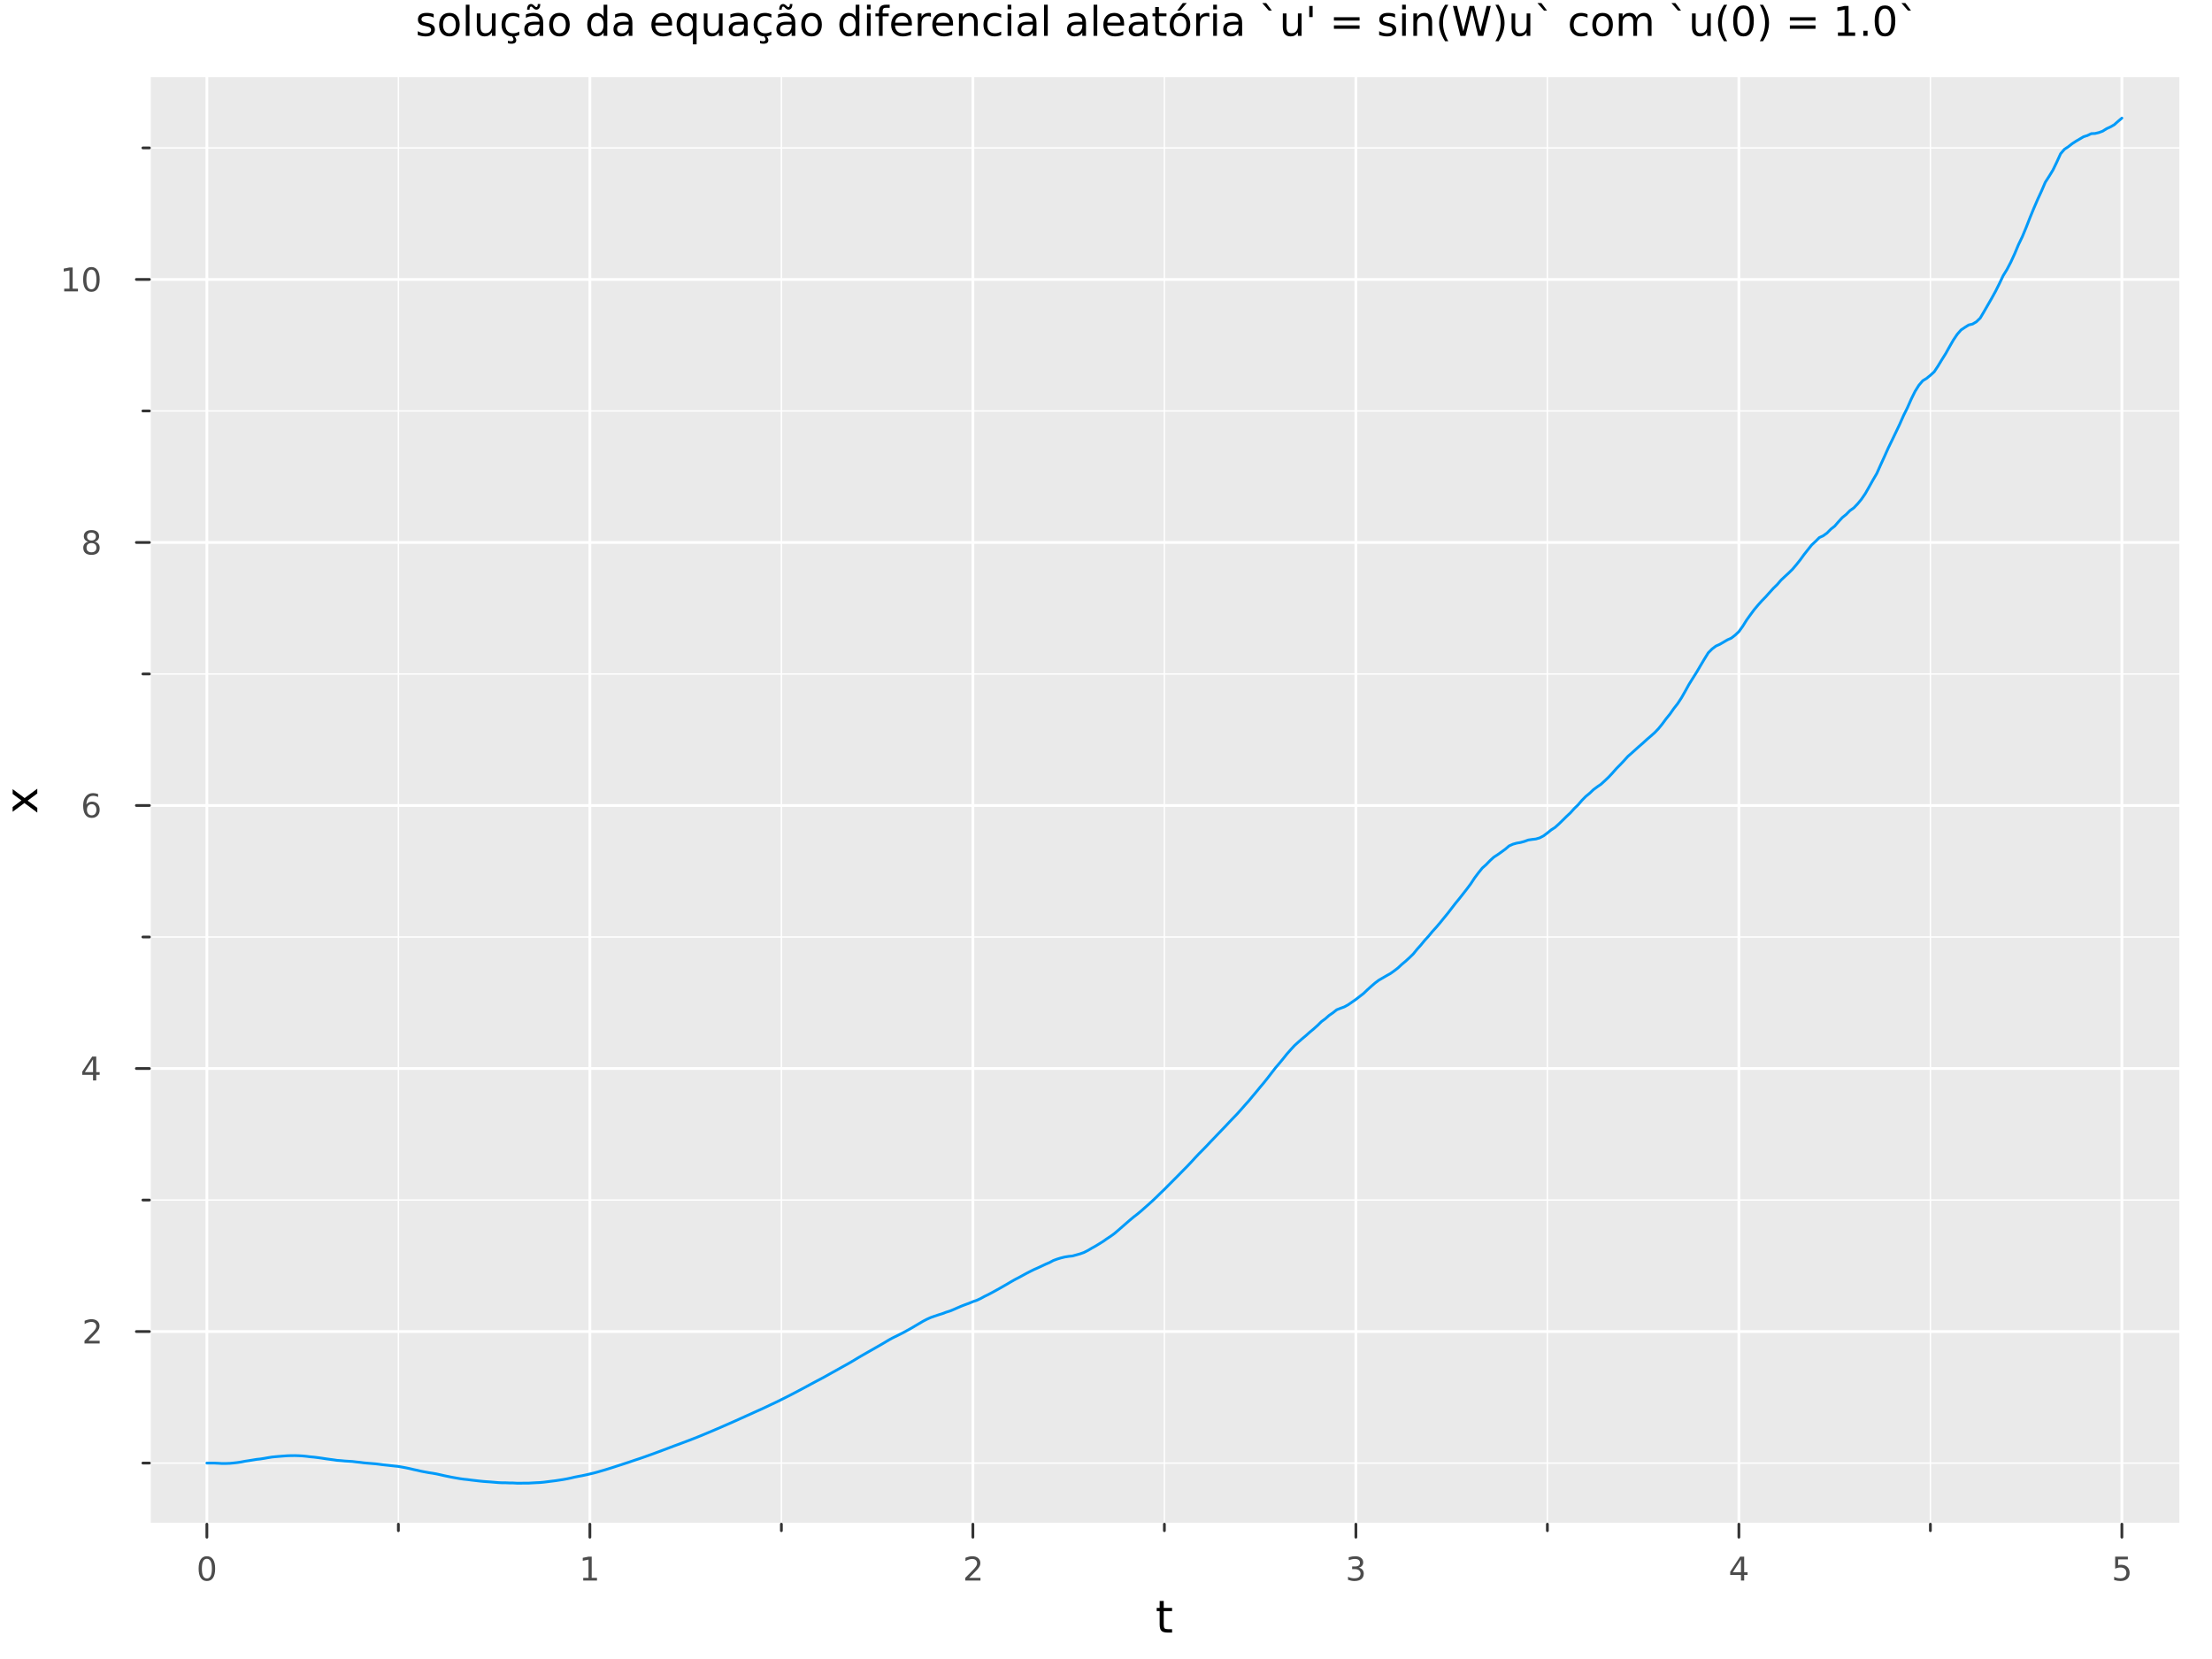 <?xml version="1.0" encoding="utf-8"?>
<svg xmlns="http://www.w3.org/2000/svg" xmlns:xlink="http://www.w3.org/1999/xlink" width="800" height="600" viewBox="0 0 3200 2400">
<rect x="0" y="0" width="3200" height="2400" fill="#808080" stroke="none"/>
<defs>
  <clipPath id="clip340">
    <rect x="0" y="0" width="3200" height="2400"/>
  </clipPath>
</defs>
<path clip-path="url(#clip340)" d="M0 2400 L3200 2400 L3200 0 L0 0  Z" fill="#ffffff" fill-rule="evenodd" fill-opacity="1"/>
<defs>
  <clipPath id="clip341">
    <rect x="640" y="0" width="2241" height="2241"/>
  </clipPath>
</defs>
<path clip-path="url(#clip340)" d="M216.167 2204.92 L3152.76 2204.92 L3152.76 111.592 L216.167 111.592  Z" fill="#eaeaea" fill-rule="evenodd" fill-opacity="1"/>
<defs>
  <clipPath id="clip342">
    <rect x="216" y="111" width="2938" height="2094"/>
  </clipPath>
</defs>
<polyline clip-path="url(#clip342)" style="stroke:#ffffff; stroke-linecap:round; stroke-linejoin:round; stroke-width:2; stroke-opacity:1; fill:none" points="576.315,2204.92 576.315,111.592 "/>
<polyline clip-path="url(#clip342)" style="stroke:#ffffff; stroke-linecap:round; stroke-linejoin:round; stroke-width:2; stroke-opacity:1; fill:none" points="1130.39,2204.92 1130.39,111.592 "/>
<polyline clip-path="url(#clip342)" style="stroke:#ffffff; stroke-linecap:round; stroke-linejoin:round; stroke-width:2; stroke-opacity:1; fill:none" points="1684.46,2204.92 1684.46,111.592 "/>
<polyline clip-path="url(#clip342)" style="stroke:#ffffff; stroke-linecap:round; stroke-linejoin:round; stroke-width:2; stroke-opacity:1; fill:none" points="2238.53,2204.92 2238.53,111.592 "/>
<polyline clip-path="url(#clip342)" style="stroke:#ffffff; stroke-linecap:round; stroke-linejoin:round; stroke-width:2; stroke-opacity:1; fill:none" points="2792.61,2204.92 2792.61,111.592 "/>
<polyline clip-path="url(#clip342)" style="stroke:#ffffff; stroke-linecap:round; stroke-linejoin:round; stroke-width:2; stroke-opacity:1; fill:none" points="216.167,2116.55 3152.76,2116.55 "/>
<polyline clip-path="url(#clip342)" style="stroke:#ffffff; stroke-linecap:round; stroke-linejoin:round; stroke-width:2; stroke-opacity:1; fill:none" points="216.167,1736.03 3152.76,1736.03 "/>
<polyline clip-path="url(#clip342)" style="stroke:#ffffff; stroke-linecap:round; stroke-linejoin:round; stroke-width:2; stroke-opacity:1; fill:none" points="216.167,1355.52 3152.76,1355.52 "/>
<polyline clip-path="url(#clip342)" style="stroke:#ffffff; stroke-linecap:round; stroke-linejoin:round; stroke-width:2; stroke-opacity:1; fill:none" points="216.167,975.005 3152.76,975.005 "/>
<polyline clip-path="url(#clip342)" style="stroke:#ffffff; stroke-linecap:round; stroke-linejoin:round; stroke-width:2; stroke-opacity:1; fill:none" points="216.167,594.49 3152.76,594.49 "/>
<polyline clip-path="url(#clip342)" style="stroke:#ffffff; stroke-linecap:round; stroke-linejoin:round; stroke-width:2; stroke-opacity:1; fill:none" points="216.167,213.976 3152.76,213.976 "/>
<polyline clip-path="url(#clip342)" style="stroke:#ffffff; stroke-linecap:round; stroke-linejoin:round; stroke-width:4; stroke-opacity:1; fill:none" points="299.278,2204.92 299.278,111.592 "/>
<polyline clip-path="url(#clip342)" style="stroke:#ffffff; stroke-linecap:round; stroke-linejoin:round; stroke-width:4; stroke-opacity:1; fill:none" points="853.352,2204.92 853.352,111.592 "/>
<polyline clip-path="url(#clip342)" style="stroke:#ffffff; stroke-linecap:round; stroke-linejoin:round; stroke-width:4; stroke-opacity:1; fill:none" points="1407.43,2204.92 1407.43,111.592 "/>
<polyline clip-path="url(#clip342)" style="stroke:#ffffff; stroke-linecap:round; stroke-linejoin:round; stroke-width:4; stroke-opacity:1; fill:none" points="1961.5,2204.92 1961.5,111.592 "/>
<polyline clip-path="url(#clip342)" style="stroke:#ffffff; stroke-linecap:round; stroke-linejoin:round; stroke-width:4; stroke-opacity:1; fill:none" points="2515.57,2204.92 2515.57,111.592 "/>
<polyline clip-path="url(#clip342)" style="stroke:#ffffff; stroke-linecap:round; stroke-linejoin:round; stroke-width:4; stroke-opacity:1; fill:none" points="3069.64,2204.92 3069.64,111.592 "/>
<polyline clip-path="url(#clip342)" style="stroke:#ffffff; stroke-linecap:round; stroke-linejoin:round; stroke-width:4; stroke-opacity:1; fill:none" points="216.167,1926.29 3152.76,1926.29 "/>
<polyline clip-path="url(#clip342)" style="stroke:#ffffff; stroke-linecap:round; stroke-linejoin:round; stroke-width:4; stroke-opacity:1; fill:none" points="216.167,1545.78 3152.76,1545.78 "/>
<polyline clip-path="url(#clip342)" style="stroke:#ffffff; stroke-linecap:round; stroke-linejoin:round; stroke-width:4; stroke-opacity:1; fill:none" points="216.167,1165.26 3152.76,1165.26 "/>
<polyline clip-path="url(#clip342)" style="stroke:#ffffff; stroke-linecap:round; stroke-linejoin:round; stroke-width:4; stroke-opacity:1; fill:none" points="216.167,784.748 3152.76,784.748 "/>
<polyline clip-path="url(#clip342)" style="stroke:#ffffff; stroke-linecap:round; stroke-linejoin:round; stroke-width:4; stroke-opacity:1; fill:none" points="216.167,404.233 3152.76,404.233 "/>
<polyline clip-path="url(#clip340)" style="stroke:#ffffff; stroke-linecap:round; stroke-linejoin:round; stroke-width:4; stroke-opacity:1; fill:none" points="216.167,2204.92 3152.76,2204.92 "/>
<polyline clip-path="url(#clip340)" style="stroke:#333333; stroke-linecap:round; stroke-linejoin:round; stroke-width:4; stroke-opacity:1; fill:none" points="299.278,2204.92 299.278,2223.82 "/>
<polyline clip-path="url(#clip340)" style="stroke:#333333; stroke-linecap:round; stroke-linejoin:round; stroke-width:4; stroke-opacity:1; fill:none" points="853.352,2204.92 853.352,2223.82 "/>
<polyline clip-path="url(#clip340)" style="stroke:#333333; stroke-linecap:round; stroke-linejoin:round; stroke-width:4; stroke-opacity:1; fill:none" points="1407.43,2204.92 1407.43,2223.82 "/>
<polyline clip-path="url(#clip340)" style="stroke:#333333; stroke-linecap:round; stroke-linejoin:round; stroke-width:4; stroke-opacity:1; fill:none" points="1961.5,2204.92 1961.5,2223.82 "/>
<polyline clip-path="url(#clip340)" style="stroke:#333333; stroke-linecap:round; stroke-linejoin:round; stroke-width:4; stroke-opacity:1; fill:none" points="2515.57,2204.92 2515.57,2223.82 "/>
<polyline clip-path="url(#clip340)" style="stroke:#333333; stroke-linecap:round; stroke-linejoin:round; stroke-width:4; stroke-opacity:1; fill:none" points="3069.64,2204.92 3069.64,2223.82 "/>
<polyline clip-path="url(#clip340)" style="stroke:#333333; stroke-linecap:round; stroke-linejoin:round; stroke-width:4; stroke-opacity:1; fill:none" points="576.315,2204.92 576.315,2214.37 "/>
<polyline clip-path="url(#clip340)" style="stroke:#333333; stroke-linecap:round; stroke-linejoin:round; stroke-width:4; stroke-opacity:1; fill:none" points="1130.39,2204.92 1130.39,2214.37 "/>
<polyline clip-path="url(#clip340)" style="stroke:#333333; stroke-linecap:round; stroke-linejoin:round; stroke-width:4; stroke-opacity:1; fill:none" points="1684.46,2204.92 1684.46,2214.37 "/>
<polyline clip-path="url(#clip340)" style="stroke:#333333; stroke-linecap:round; stroke-linejoin:round; stroke-width:4; stroke-opacity:1; fill:none" points="2238.53,2204.92 2238.53,2214.37 "/>
<polyline clip-path="url(#clip340)" style="stroke:#333333; stroke-linecap:round; stroke-linejoin:round; stroke-width:4; stroke-opacity:1; fill:none" points="2792.61,2204.92 2792.61,2214.37 "/>
<path clip-path="url(#clip340)" d="M299.278 2255.04 Q295.667 2255.04 293.839 2258.6 Q292.033 2262.14 292.033 2269.27 Q292.033 2276.38 293.839 2279.95 Q295.667 2283.49 299.278 2283.49 Q302.913 2283.49 304.718 2279.95 Q306.547 2276.38 306.547 2269.27 Q306.547 2262.14 304.718 2258.6 Q302.913 2255.04 299.278 2255.04 M299.278 2251.33 Q305.089 2251.33 308.144 2255.94 Q311.223 2260.52 311.223 2269.27 Q311.223 2278 308.144 2282.61 Q305.089 2287.19 299.278 2287.19 Q293.468 2287.19 290.39 2282.61 Q287.334 2278 287.334 2269.27 Q287.334 2260.52 290.39 2255.94 Q293.468 2251.33 299.278 2251.33 Z" fill="#4c4c4c" fill-rule="nonzero" fill-opacity="1" /><path clip-path="url(#clip340)" d="M843.734 2282.58 L851.373 2282.58 L851.373 2256.22 L843.062 2257.89 L843.062 2253.63 L851.326 2251.96 L856.002 2251.96 L856.002 2282.58 L863.641 2282.58 L863.641 2286.52 L843.734 2286.52 L843.734 2282.58 Z" fill="#4c4c4c" fill-rule="nonzero" fill-opacity="1" /><path clip-path="url(#clip340)" d="M1402.08 2282.58 L1418.4 2282.58 L1418.4 2286.52 L1396.45 2286.52 L1396.45 2282.58 Q1399.11 2279.83 1403.7 2275.2 Q1408.3 2270.55 1409.49 2269.21 Q1411.73 2266.68 1412.61 2264.95 Q1413.51 2263.19 1413.51 2261.5 Q1413.51 2258.74 1411.57 2257.01 Q1409.65 2255.27 1406.55 2255.27 Q1404.35 2255.27 1401.89 2256.03 Q1399.46 2256.8 1396.68 2258.35 L1396.68 2253.63 Q1399.51 2252.49 1401.96 2251.91 Q1404.42 2251.33 1406.45 2251.33 Q1411.82 2251.33 1415.02 2254.02 Q1418.21 2256.71 1418.21 2261.2 Q1418.21 2263.33 1417.4 2265.25 Q1416.61 2267.14 1414.51 2269.74 Q1413.93 2270.41 1410.83 2273.63 Q1407.73 2276.82 1402.08 2282.58 Z" fill="#4c4c4c" fill-rule="nonzero" fill-opacity="1" /><path clip-path="url(#clip340)" d="M1965.75 2267.89 Q1969.1 2268.6 1970.98 2270.87 Q1972.88 2273.14 1972.88 2276.47 Q1972.88 2281.59 1969.36 2284.39 Q1965.84 2287.19 1959.36 2287.19 Q1957.18 2287.19 1954.87 2286.75 Q1952.57 2286.33 1950.12 2285.48 L1950.12 2280.96 Q1952.07 2282.1 1954.38 2282.68 Q1956.7 2283.26 1959.22 2283.26 Q1963.62 2283.26 1965.91 2281.52 Q1968.22 2279.78 1968.22 2276.47 Q1968.22 2273.42 1966.07 2271.71 Q1963.94 2269.97 1960.12 2269.97 L1956.09 2269.97 L1956.09 2266.13 L1960.31 2266.13 Q1963.76 2266.13 1965.58 2264.76 Q1967.41 2263.37 1967.41 2260.78 Q1967.41 2258.12 1965.51 2256.71 Q1963.64 2255.27 1960.12 2255.27 Q1958.2 2255.27 1956 2255.69 Q1953.8 2256.1 1951.16 2256.98 L1951.16 2252.82 Q1953.82 2252.08 1956.14 2251.71 Q1958.48 2251.33 1960.54 2251.33 Q1965.86 2251.33 1968.96 2253.77 Q1972.07 2256.17 1972.07 2260.29 Q1972.07 2263.16 1970.42 2265.15 Q1968.78 2267.12 1965.75 2267.89 Z" fill="#4c4c4c" fill-rule="nonzero" fill-opacity="1" /><path clip-path="url(#clip340)" d="M2518.58 2256.03 L2506.78 2274.48 L2518.58 2274.48 L2518.58 2256.03 M2517.35 2251.96 L2523.23 2251.96 L2523.23 2274.48 L2528.16 2274.48 L2528.16 2278.37 L2523.23 2278.37 L2523.23 2286.52 L2518.58 2286.52 L2518.58 2278.37 L2502.98 2278.37 L2502.98 2273.86 L2517.35 2251.96 Z" fill="#4c4c4c" fill-rule="nonzero" fill-opacity="1" /><path clip-path="url(#clip340)" d="M3059.92 2251.96 L3078.28 2251.96 L3078.28 2255.9 L3064.21 2255.9 L3064.21 2264.37 Q3065.22 2264.02 3066.24 2263.86 Q3067.26 2263.67 3068.28 2263.67 Q3074.07 2263.67 3077.45 2266.84 Q3080.83 2270.02 3080.83 2275.43 Q3080.83 2281.01 3077.35 2284.11 Q3073.88 2287.19 3067.56 2287.19 Q3065.39 2287.19 3063.12 2286.82 Q3060.87 2286.45 3058.46 2285.71 L3058.46 2281.01 Q3060.55 2282.14 3062.77 2282.7 Q3064.99 2283.26 3067.47 2283.26 Q3071.47 2283.26 3073.81 2281.15 Q3076.15 2279.04 3076.15 2275.43 Q3076.15 2271.82 3073.81 2269.71 Q3071.47 2267.61 3067.47 2267.61 Q3065.59 2267.61 3063.72 2268.02 Q3061.87 2268.44 3059.92 2269.32 L3059.92 2251.96 Z" fill="#4c4c4c" fill-rule="nonzero" fill-opacity="1" /><path clip-path="url(#clip340)" d="M1683.52 2316.01 L1683.52 2326.14 L1695.59 2326.14 L1695.59 2330.69 L1683.52 2330.69 L1683.52 2350.04 Q1683.52 2354.4 1684.7 2355.64 Q1685.91 2356.88 1689.57 2356.88 L1695.59 2356.88 L1695.59 2361.78 L1689.57 2361.78 Q1682.79 2361.78 1680.21 2359.27 Q1677.63 2356.72 1677.63 2350.04 L1677.63 2330.69 L1673.34 2330.69 L1673.34 2326.14 L1677.63 2326.14 L1677.63 2316.01 L1683.52 2316.01 Z" fill="#000000" fill-rule="nonzero" fill-opacity="1" /><polyline clip-path="url(#clip340)" style="stroke:#ffffff; stroke-linecap:round; stroke-linejoin:round; stroke-width:4; stroke-opacity:1; fill:none" points="216.167,2204.92 216.167,111.592 "/>
<polyline clip-path="url(#clip340)" style="stroke:#333333; stroke-linecap:round; stroke-linejoin:round; stroke-width:4; stroke-opacity:1; fill:none" points="216.167,1926.29 197.27,1926.29 "/>
<polyline clip-path="url(#clip340)" style="stroke:#333333; stroke-linecap:round; stroke-linejoin:round; stroke-width:4; stroke-opacity:1; fill:none" points="216.167,1545.78 197.27,1545.78 "/>
<polyline clip-path="url(#clip340)" style="stroke:#333333; stroke-linecap:round; stroke-linejoin:round; stroke-width:4; stroke-opacity:1; fill:none" points="216.167,1165.26 197.27,1165.26 "/>
<polyline clip-path="url(#clip340)" style="stroke:#333333; stroke-linecap:round; stroke-linejoin:round; stroke-width:4; stroke-opacity:1; fill:none" points="216.167,784.748 197.27,784.748 "/>
<polyline clip-path="url(#clip340)" style="stroke:#333333; stroke-linecap:round; stroke-linejoin:round; stroke-width:4; stroke-opacity:1; fill:none" points="216.167,404.233 197.27,404.233 "/>
<polyline clip-path="url(#clip340)" style="stroke:#333333; stroke-linecap:round; stroke-linejoin:round; stroke-width:4; stroke-opacity:1; fill:none" points="216.167,2116.55 206.719,2116.55 "/>
<polyline clip-path="url(#clip340)" style="stroke:#333333; stroke-linecap:round; stroke-linejoin:round; stroke-width:4; stroke-opacity:1; fill:none" points="216.167,1736.03 206.719,1736.03 "/>
<polyline clip-path="url(#clip340)" style="stroke:#333333; stroke-linecap:round; stroke-linejoin:round; stroke-width:4; stroke-opacity:1; fill:none" points="216.167,1355.52 206.719,1355.52 "/>
<polyline clip-path="url(#clip340)" style="stroke:#333333; stroke-linecap:round; stroke-linejoin:round; stroke-width:4; stroke-opacity:1; fill:none" points="216.167,975.005 206.719,975.005 "/>
<polyline clip-path="url(#clip340)" style="stroke:#333333; stroke-linecap:round; stroke-linejoin:round; stroke-width:4; stroke-opacity:1; fill:none" points="216.167,594.49 206.719,594.49 "/>
<polyline clip-path="url(#clip340)" style="stroke:#333333; stroke-linecap:round; stroke-linejoin:round; stroke-width:4; stroke-opacity:1; fill:none" points="216.167,213.976 206.719,213.976 "/>
<path clip-path="url(#clip340)" d="M127.848 1939.64 L144.167 1939.64 L144.167 1943.57 L122.223 1943.57 L122.223 1939.64 Q124.885 1936.88 129.468 1932.25 Q134.075 1927.6 135.255 1926.26 Q137.501 1923.73 138.38 1922 Q139.283 1920.24 139.283 1918.55 Q139.283 1915.79 137.339 1914.06 Q135.418 1912.32 132.316 1912.32 Q130.117 1912.32 127.663 1913.08 Q125.232 1913.85 122.455 1915.4 L122.455 1910.68 Q125.279 1909.54 127.732 1908.96 Q130.186 1908.39 132.223 1908.39 Q137.593 1908.39 140.788 1911.07 Q143.982 1913.76 143.982 1918.25 Q143.982 1920.38 143.172 1922.3 Q142.385 1924.2 140.279 1926.79 Q139.7 1927.46 136.598 1930.68 Q133.496 1933.87 127.848 1939.64 Z" fill="#4c4c4c" fill-rule="nonzero" fill-opacity="1" /><path clip-path="url(#clip340)" d="M134.584 1532.57 L122.779 1551.02 L134.584 1551.02 L134.584 1532.57 M133.357 1528.5 L139.237 1528.5 L139.237 1551.02 L144.167 1551.02 L144.167 1554.91 L139.237 1554.91 L139.237 1563.06 L134.584 1563.06 L134.584 1554.91 L118.982 1554.91 L118.982 1550.39 L133.357 1528.5 Z" fill="#4c4c4c" fill-rule="nonzero" fill-opacity="1" /><path clip-path="url(#clip340)" d="M132.64 1163.4 Q129.492 1163.4 127.64 1165.55 Q125.811 1167.7 125.811 1171.45 Q125.811 1175.18 127.64 1177.36 Q129.492 1179.51 132.64 1179.51 Q135.788 1179.51 137.617 1177.36 Q139.468 1175.18 139.468 1171.45 Q139.468 1167.7 137.617 1165.55 Q135.788 1163.4 132.64 1163.4 M141.922 1148.75 L141.922 1153.01 Q140.163 1152.17 138.357 1151.73 Q136.575 1151.29 134.816 1151.29 Q130.186 1151.29 127.732 1154.42 Q125.302 1157.54 124.955 1163.86 Q126.32 1161.85 128.381 1160.78 Q130.441 1159.69 132.918 1159.69 Q138.126 1159.69 141.135 1162.87 Q144.167 1166.01 144.167 1171.45 Q144.167 1176.78 141.019 1180 Q137.871 1183.21 132.64 1183.21 Q126.644 1183.21 123.473 1178.63 Q120.302 1174.02 120.302 1165.3 Q120.302 1157.1 124.191 1152.24 Q128.08 1147.36 134.63 1147.36 Q136.39 1147.36 138.172 1147.7 Q139.978 1148.05 141.922 1148.75 Z" fill="#4c4c4c" fill-rule="nonzero" fill-opacity="1" /><path clip-path="url(#clip340)" d="M132.316 785.616 Q128.982 785.616 127.061 787.398 Q125.163 789.18 125.163 792.305 Q125.163 795.43 127.061 797.213 Q128.982 798.995 132.316 798.995 Q135.649 798.995 137.57 797.213 Q139.492 795.407 139.492 792.305 Q139.492 789.18 137.57 787.398 Q135.672 785.616 132.316 785.616 M127.64 783.625 Q124.631 782.884 122.941 780.824 Q121.274 778.764 121.274 775.801 Q121.274 771.657 124.214 769.25 Q127.177 766.843 132.316 766.843 Q137.478 766.843 140.417 769.25 Q143.357 771.657 143.357 775.801 Q143.357 778.764 141.667 780.824 Q140.001 782.884 137.015 783.625 Q140.394 784.412 142.269 786.704 Q144.167 788.995 144.167 792.305 Q144.167 797.329 141.089 800.014 Q138.033 802.699 132.316 802.699 Q126.598 802.699 123.519 800.014 Q120.464 797.329 120.464 792.305 Q120.464 788.995 122.362 786.704 Q124.26 784.412 127.64 783.625 M125.927 776.241 Q125.927 778.926 127.593 780.43 Q129.283 781.935 132.316 781.935 Q135.325 781.935 137.015 780.43 Q138.728 778.926 138.728 776.241 Q138.728 773.556 137.015 772.051 Q135.325 770.546 132.316 770.546 Q129.283 770.546 127.593 772.051 Q125.927 773.556 125.927 776.241 Z" fill="#4c4c4c" fill-rule="nonzero" fill-opacity="1" /><path clip-path="url(#clip340)" d="M92.871 417.578 L100.51 417.578 L100.51 391.212 L92.2 392.879 L92.2 388.62 L100.464 386.953 L105.14 386.953 L105.14 417.578 L112.779 417.578 L112.779 421.513 L92.871 421.513 L92.871 417.578 Z" fill="#4c4c4c" fill-rule="nonzero" fill-opacity="1" /><path clip-path="url(#clip340)" d="M132.223 390.032 Q128.612 390.032 126.783 393.597 Q124.978 397.138 124.978 404.268 Q124.978 411.374 126.783 414.939 Q128.612 418.481 132.223 418.481 Q135.857 418.481 137.663 414.939 Q139.492 411.374 139.492 404.268 Q139.492 397.138 137.663 393.597 Q135.857 390.032 132.223 390.032 M132.223 386.328 Q138.033 386.328 141.089 390.935 Q144.167 395.518 144.167 404.268 Q144.167 412.995 141.089 417.601 Q138.033 422.185 132.223 422.185 Q126.413 422.185 123.334 417.601 Q120.279 412.995 120.279 404.268 Q120.279 395.518 123.334 390.935 Q126.413 386.328 132.223 386.328 Z" fill="#4c4c4c" fill-rule="nonzero" fill-opacity="1" /><path clip-path="url(#clip340)" d="M18.296 1141.64 L35.643 1154.53 L53.944 1140.97 L53.944 1147.88 L39.94 1158.26 L53.944 1168.63 L53.944 1175.54 L35.293 1161.69 L18.296 1174.36 L18.296 1167.45 L30.996 1158 L18.296 1148.55 L18.296 1141.64 Z" fill="#000000" fill-rule="nonzero" fill-opacity="1" /><path clip-path="url(#clip340)" d="M627.393 20.388 L627.393 25.422 Q625.136 24.265 622.705 23.686 Q620.275 23.108 617.671 23.108 Q613.706 23.108 611.71 24.323 Q609.742 25.538 609.742 27.969 Q609.742 29.82 611.16 30.891 Q612.578 31.933 616.86 32.888 L618.683 33.293 Q624.355 34.508 626.727 36.736 Q629.129 38.935 629.129 42.899 Q629.129 47.413 625.541 50.046 Q621.982 52.679 615.732 52.679 Q613.128 52.679 610.292 52.158 Q607.485 51.666 604.36 50.654 L604.36 45.156 Q607.312 46.69 610.176 47.471 Q613.041 48.223 615.848 48.223 Q619.609 48.223 621.635 46.95 Q623.66 45.648 623.66 43.304 Q623.66 41.134 622.184 39.977 Q620.738 38.819 615.79 37.749 L613.938 37.315 Q608.99 36.273 606.791 34.132 Q604.592 31.962 604.592 28.2 Q604.592 23.628 607.833 21.14 Q611.073 18.651 617.034 18.651 Q619.985 18.651 622.589 19.085 Q625.194 19.52 627.393 20.388 Z" fill="#000000" fill-rule="nonzero" fill-opacity="1" /><path clip-path="url(#clip340)" d="M650.165 23.165 Q645.882 23.165 643.394 26.522 Q640.905 29.849 640.905 35.665 Q640.905 41.481 643.365 44.838 Q645.853 48.165 650.165 48.165 Q654.418 48.165 656.906 44.809 Q659.395 41.452 659.395 35.665 Q659.395 29.907 656.906 26.551 Q654.418 23.165 650.165 23.165 M650.165 18.651 Q657.109 18.651 661.073 23.165 Q665.037 27.679 665.037 35.665 Q665.037 43.623 661.073 48.165 Q657.109 52.679 650.165 52.679 Q643.191 52.679 639.227 48.165 Q635.292 43.623 635.292 35.665 Q635.292 27.679 639.227 23.165 Q643.191 18.651 650.165 18.651 Z" fill="#000000" fill-rule="nonzero" fill-opacity="1" /><path clip-path="url(#clip340)" d="M673.862 6.817 L679.186 6.817 L679.186 51.84 L673.862 51.84 L673.862 6.817 Z" fill="#000000" fill-rule="nonzero" fill-opacity="1" /><path clip-path="url(#clip340)" d="M689.777 39.051 L689.777 19.433 L695.101 19.433 L695.101 38.848 Q695.101 43.449 696.895 45.764 Q698.689 48.05 702.277 48.05 Q706.588 48.05 709.076 45.301 Q711.594 42.552 711.594 37.806 L711.594 19.433 L716.918 19.433 L716.918 51.84 L711.594 51.84 L711.594 46.863 Q709.655 49.815 707.08 51.261 Q704.533 52.679 701.148 52.679 Q695.564 52.679 692.67 49.207 Q689.777 45.735 689.777 39.051 M703.174 18.651 L703.174 18.651 Z" fill="#000000" fill-rule="nonzero" fill-opacity="1" /><path clip-path="url(#clip340)" d="M751.206 20.677 L751.206 25.654 Q748.949 24.41 746.663 23.802 Q744.406 23.165 742.091 23.165 Q736.912 23.165 734.047 26.464 Q731.183 29.734 731.183 35.665 Q731.183 41.597 734.047 44.896 Q736.912 48.165 742.091 48.165 Q744.406 48.165 746.663 47.558 Q748.949 46.921 751.206 45.677 L751.206 50.596 Q748.978 51.638 746.576 52.158 Q744.203 52.679 741.512 52.679 Q734.192 52.679 729.881 48.078 Q725.569 43.478 725.569 35.665 Q725.569 27.737 729.91 23.194 Q734.279 18.651 741.86 18.651 Q744.319 18.651 746.663 19.172 Q749.007 19.664 751.206 20.677 M743.683 51.84 Q745.274 53.634 746.055 55.139 Q746.837 56.672 746.837 58.061 Q746.837 60.636 745.1 61.938 Q743.364 63.269 739.95 63.269 Q738.619 63.269 737.346 63.096 Q736.102 62.922 734.857 62.575 L734.857 58.784 Q735.841 59.276 736.912 59.479 Q737.982 59.71 739.342 59.71 Q741.049 59.71 741.918 59.016 Q742.786 58.321 742.786 56.99 Q742.786 56.122 742.149 54.849 Q741.541 53.605 740.239 51.84 L743.683 51.84 Z" fill="#000000" fill-rule="nonzero" fill-opacity="1" /><path clip-path="url(#clip340)" d="M775.193 35.55 Q768.74 35.55 766.252 37.025 Q763.763 38.501 763.763 42.06 Q763.763 44.896 765.615 46.574 Q767.496 48.223 770.708 48.223 Q775.135 48.223 777.797 45.098 Q780.488 41.944 780.488 36.736 L780.488 35.55 L775.193 35.55 M785.812 33.35 L785.812 51.84 L780.488 51.84 L780.488 46.921 Q778.665 49.872 775.945 51.29 Q773.225 52.679 769.29 52.679 Q764.313 52.679 761.362 49.901 Q758.439 47.095 758.439 42.407 Q758.439 36.938 762.085 34.161 Q765.76 31.383 773.023 31.383 L780.488 31.383 L780.488 30.862 Q780.488 27.187 778.057 25.191 Q775.656 23.165 771.287 23.165 Q768.509 23.165 765.876 23.831 Q763.243 24.496 760.812 25.827 L760.812 20.909 Q763.735 19.78 766.483 19.23 Q769.232 18.651 771.836 18.651 Q778.868 18.651 782.34 22.297 Q785.812 25.943 785.812 33.35 M771.952 12.199 L770.303 10.608 Q769.666 10.029 769.174 9.768 Q768.711 9.479 768.335 9.479 Q767.236 9.479 766.715 10.55 Q766.194 11.591 766.136 13.964 L762.519 13.964 Q762.577 10.058 764.053 7.946 Q765.529 5.804 768.162 5.804 Q769.261 5.804 770.187 6.209 Q771.113 6.615 772.184 7.569 L773.833 9.161 Q774.469 9.74 774.932 10.029 Q775.424 10.289 775.8 10.289 Q776.9 10.289 777.421 9.248 Q777.942 8.177 778 5.804 L781.616 5.804 Q781.559 9.711 780.083 11.852 Q778.607 13.964 775.974 13.964 Q774.875 13.964 773.949 13.559 Q773.023 13.154 771.952 12.199 Z" fill="#000000" fill-rule="nonzero" fill-opacity="1" /><path clip-path="url(#clip340)" d="M809.336 23.165 Q805.054 23.165 802.565 26.522 Q800.077 29.849 800.077 35.665 Q800.077 41.481 802.536 44.838 Q805.025 48.165 809.336 48.165 Q813.59 48.165 816.078 44.809 Q818.566 41.452 818.566 35.665 Q818.566 29.907 816.078 26.551 Q813.59 23.165 809.336 23.165 M809.336 18.651 Q816.281 18.651 820.245 23.165 Q824.209 27.679 824.209 35.665 Q824.209 43.623 820.245 48.165 Q816.281 52.679 809.336 52.679 Q802.363 52.679 798.399 48.165 Q794.464 43.623 794.464 35.665 Q794.464 27.679 798.399 23.165 Q802.363 18.651 809.336 18.651 Z" fill="#000000" fill-rule="nonzero" fill-opacity="1" /><path clip-path="url(#clip340)" d="M873.196 24.352 L873.196 6.817 L878.52 6.817 L878.52 51.84 L873.196 51.84 L873.196 46.979 Q871.518 49.872 868.942 51.29 Q866.396 52.679 862.808 52.679 Q856.934 52.679 853.231 47.992 Q849.556 43.304 849.556 35.665 Q849.556 28.026 853.231 23.339 Q856.934 18.651 862.808 18.651 Q866.396 18.651 868.942 20.069 Q871.518 21.458 873.196 24.352 M855.054 35.665 Q855.054 41.539 857.455 44.896 Q859.886 48.223 864.11 48.223 Q868.335 48.223 870.765 44.896 Q873.196 41.539 873.196 35.665 Q873.196 29.791 870.765 26.464 Q868.335 23.108 864.11 23.108 Q859.886 23.108 857.455 26.464 Q855.054 29.791 855.054 35.665 Z" fill="#000000" fill-rule="nonzero" fill-opacity="1" /><path clip-path="url(#clip340)" d="M904.214 35.55 Q897.762 35.55 895.273 37.025 Q892.785 38.501 892.785 42.06 Q892.785 44.896 894.637 46.574 Q896.517 48.223 899.729 48.223 Q904.156 48.223 906.818 45.098 Q909.509 41.944 909.509 36.736 L909.509 35.55 L904.214 35.55 M914.833 33.35 L914.833 51.84 L909.509 51.84 L909.509 46.921 Q907.686 49.872 904.966 51.29 Q902.247 52.679 898.311 52.679 Q893.335 52.679 890.383 49.901 Q887.461 47.095 887.461 42.407 Q887.461 36.938 891.107 34.161 Q894.781 31.383 902.044 31.383 L909.509 31.383 L909.509 30.862 Q909.509 27.187 907.079 25.191 Q904.677 23.165 900.308 23.165 Q897.53 23.165 894.897 23.831 Q892.264 24.496 889.833 25.827 L889.833 20.909 Q892.756 19.78 895.505 19.23 Q898.254 18.651 900.858 18.651 Q907.889 18.651 911.361 22.297 Q914.833 25.943 914.833 33.35 Z" fill="#000000" fill-rule="nonzero" fill-opacity="1" /><path clip-path="url(#clip340)" d="M972.356 34.305 L972.356 36.91 L947.877 36.91 Q948.224 42.407 951.176 45.301 Q954.156 48.165 959.451 48.165 Q962.518 48.165 965.383 47.413 Q968.276 46.661 971.112 45.156 L971.112 50.191 Q968.247 51.406 965.238 52.042 Q962.229 52.679 959.133 52.679 Q951.378 52.679 946.835 48.165 Q942.322 43.651 942.322 35.955 Q942.322 27.997 946.604 23.339 Q950.915 18.651 958.207 18.651 Q964.746 18.651 968.537 22.876 Q972.356 27.072 972.356 34.305 M967.032 32.743 Q966.974 28.374 964.573 25.77 Q962.2 23.165 958.265 23.165 Q953.809 23.165 951.118 25.683 Q948.456 28.2 948.051 32.772 L967.032 32.743 Z" fill="#000000" fill-rule="nonzero" fill-opacity="1" /><path clip-path="url(#clip340)" d="M984.277 35.665 Q984.277 41.539 986.679 44.896 Q989.11 48.223 993.334 48.223 Q997.559 48.223 999.989 44.896 Q1002.42 41.539 1002.42 35.665 Q1002.42 29.791 999.989 26.464 Q997.559 23.108 993.334 23.108 Q989.11 23.108 986.679 26.464 Q984.277 29.791 984.277 35.665 M1002.42 46.979 Q1000.74 49.872 998.166 51.29 Q995.62 52.679 992.032 52.679 Q986.158 52.679 982.454 47.992 Q978.78 43.304 978.78 35.665 Q978.78 28.026 982.454 23.339 Q986.158 18.651 992.032 18.651 Q995.62 18.651 998.166 20.069 Q1000.74 21.458 1002.42 24.352 L1002.42 19.433 L1007.74 19.433 L1007.74 64.166 L1002.42 64.166 L1002.42 46.979 Z" fill="#000000" fill-rule="nonzero" fill-opacity="1" /><path clip-path="url(#clip340)" d="M1018.16 39.051 L1018.16 19.433 L1023.48 19.433 L1023.48 38.848 Q1023.48 43.449 1025.28 45.764 Q1027.07 48.05 1030.66 48.05 Q1034.97 48.05 1037.46 45.301 Q1039.98 42.552 1039.98 37.806 L1039.98 19.433 L1045.3 19.433 L1045.3 51.84 L1039.98 51.84 L1039.98 46.863 Q1038.04 49.815 1035.46 51.261 Q1032.92 52.679 1029.53 52.679 Q1023.95 52.679 1021.05 49.207 Q1018.16 45.735 1018.16 39.051 M1031.56 18.651 L1031.56 18.651 Z" fill="#000000" fill-rule="nonzero" fill-opacity="1" /><path clip-path="url(#clip340)" d="M1071 35.55 Q1064.54 35.55 1062.05 37.025 Q1059.57 38.501 1059.57 42.06 Q1059.57 44.896 1061.42 46.574 Q1063.3 48.223 1066.51 48.223 Q1070.94 48.223 1073.6 45.098 Q1076.29 41.944 1076.29 36.736 L1076.29 35.55 L1071 35.55 M1081.61 33.35 L1081.61 51.84 L1076.29 51.84 L1076.29 46.921 Q1074.47 49.872 1071.75 51.29 Q1069.03 52.679 1065.09 52.679 Q1060.12 52.679 1057.16 49.901 Q1054.24 47.095 1054.24 42.407 Q1054.24 36.938 1057.89 34.161 Q1061.56 31.383 1068.83 31.383 L1076.29 31.383 L1076.29 30.862 Q1076.29 27.187 1073.86 25.191 Q1071.46 23.165 1067.09 23.165 Q1064.31 23.165 1061.68 23.831 Q1059.05 24.496 1056.61 25.827 L1056.61 20.909 Q1059.54 19.78 1062.29 19.23 Q1065.04 18.651 1067.64 18.651 Q1074.67 18.651 1078.14 22.297 Q1081.61 25.943 1081.61 33.35 Z" fill="#000000" fill-rule="nonzero" fill-opacity="1" /><path clip-path="url(#clip340)" d="M1115.9 20.677 L1115.9 25.654 Q1113.65 24.41 1111.36 23.802 Q1109.1 23.165 1106.79 23.165 Q1101.61 23.165 1098.74 26.464 Q1095.88 29.734 1095.88 35.665 Q1095.88 41.597 1098.74 44.896 Q1101.61 48.165 1106.79 48.165 Q1109.1 48.165 1111.36 47.558 Q1113.65 46.921 1115.9 45.677 L1115.9 50.596 Q1113.67 51.638 1111.27 52.158 Q1108.9 52.679 1106.21 52.679 Q1098.89 52.679 1094.58 48.078 Q1090.27 43.478 1090.27 35.665 Q1090.27 27.737 1094.61 23.194 Q1098.98 18.651 1106.56 18.651 Q1109.02 18.651 1111.36 19.172 Q1113.7 19.664 1115.9 20.677 M1108.38 51.84 Q1109.97 53.634 1110.75 55.139 Q1111.53 56.672 1111.53 58.061 Q1111.53 60.636 1109.8 61.938 Q1108.06 63.269 1104.65 63.269 Q1103.32 63.269 1102.04 63.096 Q1100.8 62.922 1099.55 62.575 L1099.55 58.784 Q1100.54 59.276 1101.61 59.479 Q1102.68 59.71 1104.04 59.71 Q1105.75 59.71 1106.61 59.016 Q1107.48 58.321 1107.48 56.99 Q1107.48 56.122 1106.85 54.849 Q1106.24 53.605 1104.94 51.84 L1108.38 51.84 Z" fill="#000000" fill-rule="nonzero" fill-opacity="1" /><path clip-path="url(#clip340)" d="M1139.89 35.55 Q1133.44 35.55 1130.95 37.025 Q1128.46 38.501 1128.46 42.06 Q1128.46 44.896 1130.31 46.574 Q1132.19 48.223 1135.41 48.223 Q1139.83 48.223 1142.49 45.098 Q1145.19 41.944 1145.19 36.736 L1145.19 35.55 L1139.89 35.55 M1150.51 33.35 L1150.51 51.84 L1145.19 51.84 L1145.19 46.921 Q1143.36 49.872 1140.64 51.29 Q1137.92 52.679 1133.99 52.679 Q1129.01 52.679 1126.06 49.901 Q1123.14 47.095 1123.14 42.407 Q1123.14 36.938 1126.78 34.161 Q1130.46 31.383 1137.72 31.383 L1145.19 31.383 L1145.19 30.862 Q1145.19 27.187 1142.75 25.191 Q1140.35 23.165 1135.98 23.165 Q1133.21 23.165 1130.57 23.831 Q1127.94 24.496 1125.51 25.827 L1125.51 20.909 Q1128.43 19.78 1131.18 19.23 Q1133.93 18.651 1136.53 18.651 Q1143.56 18.651 1147.04 22.297 Q1150.51 25.943 1150.51 33.35 M1136.65 12.199 L1135 10.608 Q1134.36 10.029 1133.87 9.768 Q1133.41 9.479 1133.03 9.479 Q1131.93 9.479 1131.41 10.55 Q1130.89 11.591 1130.83 13.964 L1127.22 13.964 Q1127.27 10.058 1128.75 7.946 Q1130.23 5.804 1132.86 5.804 Q1133.96 5.804 1134.88 6.209 Q1135.81 6.615 1136.88 7.569 L1138.53 9.161 Q1139.17 9.74 1139.63 10.029 Q1140.12 10.289 1140.5 10.289 Q1141.6 10.289 1142.12 9.248 Q1142.64 8.177 1142.7 5.804 L1146.31 5.804 Q1146.26 9.711 1144.78 11.852 Q1143.3 13.964 1140.67 13.964 Q1139.57 13.964 1138.65 13.559 Q1137.72 13.154 1136.65 12.199 Z" fill="#000000" fill-rule="nonzero" fill-opacity="1" /><path clip-path="url(#clip340)" d="M1174.03 23.165 Q1169.75 23.165 1167.26 26.522 Q1164.77 29.849 1164.77 35.665 Q1164.77 41.481 1167.23 44.838 Q1169.72 48.165 1174.03 48.165 Q1178.29 48.165 1180.78 44.809 Q1183.26 41.452 1183.26 35.665 Q1183.26 29.907 1180.78 26.551 Q1178.29 23.165 1174.03 23.165 M1174.03 18.651 Q1180.98 18.651 1184.94 23.165 Q1188.91 27.679 1188.91 35.665 Q1188.91 43.623 1184.94 48.165 Q1180.98 52.679 1174.03 52.679 Q1167.06 52.679 1163.1 48.165 Q1159.16 43.623 1159.16 35.665 Q1159.16 27.679 1163.1 23.165 Q1167.06 18.651 1174.03 18.651 Z" fill="#000000" fill-rule="nonzero" fill-opacity="1" /><path clip-path="url(#clip340)" d="M1237.89 24.352 L1237.89 6.817 L1243.22 6.817 L1243.22 51.84 L1237.89 51.84 L1237.89 46.979 Q1236.21 49.872 1233.64 51.29 Q1231.09 52.679 1227.51 52.679 Q1221.63 52.679 1217.93 47.992 Q1214.25 43.304 1214.25 35.665 Q1214.25 28.026 1217.93 23.339 Q1221.63 18.651 1227.51 18.651 Q1231.09 18.651 1233.64 20.069 Q1236.21 21.458 1237.89 24.352 M1219.75 35.665 Q1219.75 41.539 1222.15 44.896 Q1224.58 48.223 1228.81 48.223 Q1233.03 48.223 1235.46 44.896 Q1237.89 41.539 1237.89 35.665 Q1237.89 29.791 1235.46 26.464 Q1233.03 23.108 1228.81 23.108 Q1224.58 23.108 1222.15 26.464 Q1219.75 29.791 1219.75 35.665 Z" fill="#000000" fill-rule="nonzero" fill-opacity="1" /><path clip-path="url(#clip340)" d="M1254.18 19.433 L1259.51 19.433 L1259.51 51.84 L1254.18 51.84 L1254.18 19.433 M1254.18 6.817 L1259.51 6.817 L1259.51 13.559 L1254.18 13.559 L1254.18 6.817 Z" fill="#000000" fill-rule="nonzero" fill-opacity="1" /><path clip-path="url(#clip340)" d="M1287.05 6.817 L1287.05 11.244 L1281.96 11.244 Q1279.1 11.244 1277.97 12.402 Q1276.87 13.559 1276.87 16.568 L1276.87 19.433 L1285.64 19.433 L1285.64 23.57 L1276.87 23.57 L1276.87 51.84 L1271.52 51.84 L1271.52 23.57 L1266.42 23.57 L1266.42 19.433 L1271.52 19.433 L1271.52 17.176 Q1271.52 11.765 1274.03 9.306 Q1276.55 6.817 1282.02 6.817 L1287.05 6.817 Z" fill="#000000" fill-rule="nonzero" fill-opacity="1" /><path clip-path="url(#clip340)" d="M1319.23 34.305 L1319.23 36.91 L1294.75 36.91 Q1295.1 42.407 1298.05 45.301 Q1301.03 48.165 1306.32 48.165 Q1309.39 48.165 1312.26 47.413 Q1315.15 46.661 1317.99 45.156 L1317.99 50.191 Q1315.12 51.406 1312.11 52.042 Q1309.1 52.679 1306.01 52.679 Q1298.25 52.679 1293.71 48.165 Q1289.19 43.651 1289.19 35.955 Q1289.19 27.997 1293.48 23.339 Q1297.79 18.651 1305.08 18.651 Q1311.62 18.651 1315.41 22.876 Q1319.23 27.072 1319.23 34.305 M1313.91 32.743 Q1313.85 28.374 1311.45 25.77 Q1309.07 23.165 1305.14 23.165 Q1300.68 23.165 1297.99 25.683 Q1295.33 28.2 1294.92 32.772 L1313.91 32.743 Z" fill="#000000" fill-rule="nonzero" fill-opacity="1" /><path clip-path="url(#clip340)" d="M1346.75 24.41 Q1345.85 23.889 1344.78 23.657 Q1343.74 23.397 1342.46 23.397 Q1337.95 23.397 1335.52 26.348 Q1333.12 29.271 1333.12 34.768 L1333.12 51.84 L1327.77 51.84 L1327.77 19.433 L1333.12 19.433 L1333.12 24.468 Q1334.8 21.516 1337.49 20.098 Q1340.18 18.651 1344.03 18.651 Q1344.58 18.651 1345.24 18.738 Q1345.91 18.796 1346.72 18.941 L1346.75 24.41 Z" fill="#000000" fill-rule="nonzero" fill-opacity="1" /><path clip-path="url(#clip340)" d="M1378.75 34.305 L1378.75 36.91 L1354.27 36.91 Q1354.62 42.407 1357.57 45.301 Q1360.55 48.165 1365.84 48.165 Q1368.91 48.165 1371.78 47.413 Q1374.67 46.661 1377.5 45.156 L1377.5 50.191 Q1374.64 51.406 1371.63 52.042 Q1368.62 52.679 1365.53 52.679 Q1357.77 52.679 1353.23 48.165 Q1348.71 43.651 1348.71 35.955 Q1348.71 27.997 1353 23.339 Q1357.31 18.651 1364.6 18.651 Q1371.14 18.651 1374.93 22.876 Q1378.75 27.072 1378.75 34.305 M1373.42 32.743 Q1373.37 28.374 1370.97 25.77 Q1368.59 23.165 1364.66 23.165 Q1360.2 23.165 1357.51 25.683 Q1354.85 28.2 1354.44 32.772 L1373.42 32.743 Z" fill="#000000" fill-rule="nonzero" fill-opacity="1" /><path clip-path="url(#clip340)" d="M1414.43 32.28 L1414.43 51.84 L1409.1 51.84 L1409.1 32.453 Q1409.1 27.853 1407.31 25.567 Q1405.51 23.281 1401.93 23.281 Q1397.61 23.281 1395.13 26.03 Q1392.64 28.779 1392.64 33.524 L1392.64 51.84 L1387.28 51.84 L1387.28 19.433 L1392.64 19.433 L1392.64 24.468 Q1394.55 21.545 1397.12 20.098 Q1399.73 18.651 1403.11 18.651 Q1408.7 18.651 1411.56 22.124 Q1414.43 25.567 1414.43 32.28 Z" fill="#000000" fill-rule="nonzero" fill-opacity="1" /><path clip-path="url(#clip340)" d="M1448.37 20.677 L1448.37 25.654 Q1446.11 24.41 1443.82 23.802 Q1441.57 23.165 1439.25 23.165 Q1434.07 23.165 1431.21 26.464 Q1428.34 29.734 1428.34 35.665 Q1428.34 41.597 1431.21 44.896 Q1434.07 48.165 1439.25 48.165 Q1441.57 48.165 1443.82 47.558 Q1446.11 46.921 1448.37 45.677 L1448.37 50.596 Q1446.14 51.638 1443.74 52.158 Q1441.36 52.679 1438.67 52.679 Q1431.35 52.679 1427.04 48.078 Q1422.73 43.478 1422.73 35.665 Q1422.73 27.737 1427.07 23.194 Q1431.44 18.651 1439.02 18.651 Q1441.48 18.651 1443.82 19.172 Q1446.17 19.664 1448.37 20.677 Z" fill="#000000" fill-rule="nonzero" fill-opacity="1" /><path clip-path="url(#clip340)" d="M1457.63 19.433 L1462.95 19.433 L1462.95 51.84 L1457.63 51.84 L1457.63 19.433 M1457.63 6.817 L1462.95 6.817 L1462.95 13.559 L1457.63 13.559 L1457.63 6.817 Z" fill="#000000" fill-rule="nonzero" fill-opacity="1" /><path clip-path="url(#clip340)" d="M1488.82 35.55 Q1482.36 35.55 1479.88 37.025 Q1477.39 38.501 1477.39 42.06 Q1477.39 44.896 1479.24 46.574 Q1481.12 48.223 1484.33 48.223 Q1488.76 48.223 1491.42 45.098 Q1494.11 41.944 1494.11 36.736 L1494.11 35.55 L1488.82 35.55 M1499.44 33.35 L1499.44 51.84 L1494.11 51.84 L1494.11 46.921 Q1492.29 49.872 1489.57 51.29 Q1486.85 52.679 1482.91 52.679 Q1477.94 52.679 1474.99 49.901 Q1472.06 47.095 1472.06 42.407 Q1472.06 36.938 1475.71 34.161 Q1479.38 31.383 1486.65 31.383 L1494.11 31.383 L1494.11 30.862 Q1494.11 27.187 1491.68 25.191 Q1489.28 23.165 1484.91 23.165 Q1482.13 23.165 1479.5 23.831 Q1476.87 24.496 1474.44 25.827 L1474.44 20.909 Q1477.36 19.78 1480.11 19.23 Q1482.86 18.651 1485.46 18.651 Q1492.49 18.651 1495.96 22.297 Q1499.44 25.943 1499.44 33.35 Z" fill="#000000" fill-rule="nonzero" fill-opacity="1" /><path clip-path="url(#clip340)" d="M1510.4 6.817 L1515.73 6.817 L1515.73 51.84 L1510.4 51.84 L1510.4 6.817 Z" fill="#000000" fill-rule="nonzero" fill-opacity="1" /><path clip-path="url(#clip340)" d="M1560.43 35.55 Q1553.98 35.55 1551.49 37.025 Q1549 38.501 1549 42.06 Q1549 44.896 1550.85 46.574 Q1552.73 48.223 1555.95 48.223 Q1560.37 48.223 1563.04 45.098 Q1565.73 41.944 1565.73 36.736 L1565.73 35.55 L1560.43 35.55 M1571.05 33.35 L1571.05 51.84 L1565.73 51.84 L1565.73 46.921 Q1563.9 49.872 1561.18 51.29 Q1558.46 52.679 1554.53 52.679 Q1549.55 52.679 1546.6 49.901 Q1543.68 47.095 1543.68 42.407 Q1543.68 36.938 1547.32 34.161 Q1551 31.383 1558.26 31.383 L1565.73 31.383 L1565.73 30.862 Q1565.73 27.187 1563.3 25.191 Q1560.89 23.165 1556.53 23.165 Q1553.75 23.165 1551.11 23.831 Q1548.48 24.496 1546.05 25.827 L1546.05 20.909 Q1548.97 19.78 1551.72 19.23 Q1554.47 18.651 1557.08 18.651 Q1564.11 18.651 1567.58 22.297 Q1571.05 25.943 1571.05 33.35 Z" fill="#000000" fill-rule="nonzero" fill-opacity="1" /><path clip-path="url(#clip340)" d="M1582.02 6.817 L1587.34 6.817 L1587.34 51.84 L1582.02 51.84 L1582.02 6.817 Z" fill="#000000" fill-rule="nonzero" fill-opacity="1" /><path clip-path="url(#clip340)" d="M1626.2 34.305 L1626.2 36.91 L1601.72 36.91 Q1602.07 42.407 1605.02 45.301 Q1608 48.165 1613.3 48.165 Q1616.36 48.165 1619.23 47.413 Q1622.12 46.661 1624.96 45.156 L1624.96 50.191 Q1622.09 51.406 1619.08 52.042 Q1616.07 52.679 1612.98 52.679 Q1605.22 52.679 1600.68 48.165 Q1596.17 43.651 1596.17 35.955 Q1596.17 27.997 1600.45 23.339 Q1604.76 18.651 1612.05 18.651 Q1618.59 18.651 1622.38 22.876 Q1626.2 27.072 1626.2 34.305 M1620.88 32.743 Q1620.82 28.374 1618.42 25.77 Q1616.04 23.165 1612.11 23.165 Q1607.65 23.165 1604.96 25.683 Q1602.3 28.2 1601.9 32.772 L1620.88 32.743 Z" fill="#000000" fill-rule="nonzero" fill-opacity="1" /><path clip-path="url(#clip340)" d="M1649.67 35.55 Q1643.21 35.55 1640.73 37.025 Q1638.24 38.501 1638.24 42.06 Q1638.24 44.896 1640.09 46.574 Q1641.97 48.223 1645.18 48.223 Q1649.61 48.223 1652.27 45.098 Q1654.96 41.944 1654.96 36.736 L1654.96 35.55 L1649.67 35.55 M1660.29 33.35 L1660.29 51.84 L1654.96 51.84 L1654.96 46.921 Q1653.14 49.872 1650.42 51.29 Q1647.7 52.679 1643.76 52.679 Q1638.79 52.679 1635.84 49.901 Q1632.91 47.095 1632.91 42.407 Q1632.91 36.938 1636.56 34.161 Q1640.23 31.383 1647.5 31.383 L1654.96 31.383 L1654.96 30.862 Q1654.96 27.187 1652.53 25.191 Q1650.13 23.165 1645.76 23.165 Q1642.98 23.165 1640.35 23.831 Q1637.72 24.496 1635.29 25.827 L1635.29 20.909 Q1638.21 19.78 1640.96 19.23 Q1643.71 18.651 1646.31 18.651 Q1653.34 18.651 1656.81 22.297 Q1660.29 25.943 1660.29 33.35 Z" fill="#000000" fill-rule="nonzero" fill-opacity="1" /><path clip-path="url(#clip340)" d="M1676.52 10.231 L1676.52 19.433 L1687.49 19.433 L1687.49 23.57 L1676.52 23.57 L1676.52 41.163 Q1676.52 45.127 1677.59 46.255 Q1678.69 47.384 1682.02 47.384 L1687.49 47.384 L1687.49 51.84 L1682.02 51.84 Q1675.85 51.84 1673.51 49.554 Q1671.17 47.239 1671.17 41.163 L1671.17 23.57 L1667.26 23.57 L1667.26 19.433 L1671.17 19.433 L1671.17 10.231 L1676.52 10.231 Z" fill="#000000" fill-rule="nonzero" fill-opacity="1" /><path clip-path="url(#clip340)" d="M1707.05 23.165 Q1702.76 23.165 1700.27 26.522 Q1697.79 29.849 1697.79 35.665 Q1697.79 41.481 1700.25 44.838 Q1702.73 48.165 1707.05 48.165 Q1711.3 48.165 1713.79 44.809 Q1716.28 41.452 1716.28 35.665 Q1716.28 29.907 1713.79 26.551 Q1711.3 23.165 1707.05 23.165 M1707.05 18.651 Q1713.99 18.651 1717.95 23.165 Q1721.92 27.679 1721.92 35.665 Q1721.92 43.623 1717.95 48.165 Q1713.99 52.679 1707.05 52.679 Q1700.07 52.679 1696.11 48.165 Q1692.17 43.623 1692.17 35.665 Q1692.17 27.679 1696.11 23.165 Q1700.07 18.651 1707.05 18.651 M1711.07 4.444 L1716.83 4.444 L1707.39 15.324 L1702.97 15.324 L1711.07 4.444 Z" fill="#000000" fill-rule="nonzero" fill-opacity="1" /><path clip-path="url(#clip340)" d="M1749.52 24.41 Q1748.63 23.889 1747.55 23.657 Q1746.51 23.397 1745.24 23.397 Q1740.73 23.397 1738.3 26.348 Q1735.89 29.271 1735.89 34.768 L1735.89 51.84 L1730.54 51.84 L1730.54 19.433 L1735.89 19.433 L1735.89 24.468 Q1737.57 21.516 1740.26 20.098 Q1742.95 18.651 1746.8 18.651 Q1747.35 18.651 1748.02 18.738 Q1748.68 18.796 1749.49 18.941 L1749.52 24.41 Z" fill="#000000" fill-rule="nonzero" fill-opacity="1" /><path clip-path="url(#clip340)" d="M1755.11 19.433 L1760.43 19.433 L1760.43 51.84 L1755.11 51.84 L1755.11 19.433 M1755.11 6.817 L1760.43 6.817 L1760.43 13.559 L1755.11 13.559 L1755.11 6.817 Z" fill="#000000" fill-rule="nonzero" fill-opacity="1" /><path clip-path="url(#clip340)" d="M1786.3 35.55 Q1779.85 35.55 1777.36 37.025 Q1774.87 38.501 1774.87 42.06 Q1774.87 44.896 1776.72 46.574 Q1778.6 48.223 1781.81 48.223 Q1786.24 48.223 1788.9 45.098 Q1791.59 41.944 1791.59 36.736 L1791.59 35.55 L1786.3 35.55 M1796.92 33.35 L1796.92 51.84 L1791.59 51.84 L1791.59 46.921 Q1789.77 49.872 1787.05 51.29 Q1784.33 52.679 1780.4 52.679 Q1775.42 52.679 1772.47 49.901 Q1769.55 47.095 1769.55 42.407 Q1769.55 36.938 1773.19 34.161 Q1776.87 31.383 1784.13 31.383 L1791.59 31.383 L1791.59 30.862 Q1791.59 27.187 1789.16 25.191 Q1786.76 23.165 1782.39 23.165 Q1779.61 23.165 1776.98 23.831 Q1774.35 24.496 1771.92 25.827 L1771.92 20.909 Q1774.84 19.78 1777.59 19.23 Q1780.34 18.651 1782.94 18.651 Q1789.97 18.651 1793.45 22.297 Q1796.92 25.943 1796.92 33.35 Z" fill="#000000" fill-rule="nonzero" fill-opacity="1" /><path clip-path="url(#clip340)" d="M1831.76 4.444 L1839.92 15.266 L1835.49 15.266 L1826.06 4.444 L1831.76 4.444 Z" fill="#000000" fill-rule="nonzero" fill-opacity="1" /><path clip-path="url(#clip340)" d="M1855.8 39.051 L1855.8 19.433 L1861.12 19.433 L1861.12 38.848 Q1861.12 43.449 1862.92 45.764 Q1864.71 48.05 1868.3 48.05 Q1872.61 48.05 1875.1 45.301 Q1877.62 42.552 1877.62 37.806 L1877.62 19.433 L1882.94 19.433 L1882.94 51.84 L1877.62 51.84 L1877.62 46.863 Q1875.68 49.815 1873.1 51.261 Q1870.56 52.679 1867.17 52.679 Q1861.59 52.679 1858.69 49.207 Q1855.8 45.735 1855.8 39.051 M1869.2 18.651 L1869.2 18.651 Z" fill="#000000" fill-rule="nonzero" fill-opacity="1" /><path clip-path="url(#clip340)" d="M1898.94 8.64 L1898.94 24.699 L1894.02 24.699 L1894.02 8.64 L1898.94 8.64 Z" fill="#000000" fill-rule="nonzero" fill-opacity="1" /><path clip-path="url(#clip340)" d="M1929.73 24.93 L1966.82 24.93 L1966.82 29.791 L1929.73 29.791 L1929.73 24.93 M1929.73 36.736 L1966.82 36.736 L1966.82 41.655 L1929.73 41.655 L1929.73 36.736 Z" fill="#000000" fill-rule="nonzero" fill-opacity="1" /><path clip-path="url(#clip340)" d="M2018.18 20.388 L2018.18 25.422 Q2015.93 24.265 2013.5 23.686 Q2011.07 23.108 2008.46 23.108 Q2004.5 23.108 2002.5 24.323 Q2000.53 25.538 2000.53 27.969 Q2000.53 29.82 2001.95 30.891 Q2003.37 31.933 2007.65 32.888 L2009.47 33.293 Q2015.15 34.508 2017.52 36.736 Q2019.92 38.935 2019.92 42.899 Q2019.92 47.413 2016.33 50.046 Q2012.77 52.679 2006.52 52.679 Q2003.92 52.679 2001.08 52.158 Q1998.28 51.666 1995.15 50.654 L1995.15 45.156 Q1998.1 46.69 2000.97 47.471 Q2003.83 48.223 2006.64 48.223 Q2010.4 48.223 2012.43 46.95 Q2014.45 45.648 2014.45 43.304 Q2014.45 41.134 2012.98 39.977 Q2011.53 38.819 2006.58 37.749 L2004.73 37.315 Q1999.78 36.273 1997.58 34.132 Q1995.38 31.962 1995.38 28.2 Q1995.38 23.628 1998.62 21.14 Q2001.86 18.651 2007.83 18.651 Q2010.78 18.651 2013.38 19.085 Q2015.98 19.52 2018.18 20.388 Z" fill="#000000" fill-rule="nonzero" fill-opacity="1" /><path clip-path="url(#clip340)" d="M2028.4 19.433 L2033.72 19.433 L2033.72 51.84 L2028.4 51.84 L2028.4 19.433 M2028.4 6.817 L2033.72 6.817 L2033.72 13.559 L2028.4 13.559 L2028.4 6.817 Z" fill="#000000" fill-rule="nonzero" fill-opacity="1" /><path clip-path="url(#clip340)" d="M2071.8 32.28 L2071.8 51.84 L2066.48 51.84 L2066.48 32.453 Q2066.48 27.853 2064.68 25.567 Q2062.89 23.281 2059.3 23.281 Q2054.99 23.281 2052.5 26.03 Q2050.01 28.779 2050.01 33.524 L2050.01 51.84 L2044.66 51.84 L2044.66 19.433 L2050.01 19.433 L2050.01 24.468 Q2051.92 21.545 2054.5 20.098 Q2057.1 18.651 2060.49 18.651 Q2066.07 18.651 2068.94 22.124 Q2071.8 25.567 2071.8 32.28 Z" fill="#000000" fill-rule="nonzero" fill-opacity="1" /><path clip-path="url(#clip340)" d="M2095.21 6.875 Q2091.33 13.53 2089.45 20.04 Q2087.57 26.551 2087.57 33.235 Q2087.57 39.919 2089.45 46.487 Q2091.36 53.026 2095.21 59.653 L2090.58 59.653 Q2086.24 52.853 2084.07 46.285 Q2081.93 39.716 2081.93 33.235 Q2081.93 26.782 2084.07 20.243 Q2086.21 13.704 2090.58 6.875 L2095.21 6.875 Z" fill="#000000" fill-rule="nonzero" fill-opacity="1" /><path clip-path="url(#clip340)" d="M2101.92 8.64 L2107.82 8.64 L2116.91 45.156 L2125.97 8.64 L2132.54 8.64 L2141.62 45.156 L2150.68 8.64 L2156.61 8.64 L2145.76 51.84 L2138.41 51.84 L2129.29 14.34 L2120.09 51.84 L2112.74 51.84 L2101.92 8.64 Z" fill="#000000" fill-rule="nonzero" fill-opacity="1" /><path clip-path="url(#clip340)" d="M2163.29 6.875 L2167.92 6.875 Q2172.26 13.704 2174.4 20.243 Q2176.57 26.782 2176.57 33.235 Q2176.57 39.716 2174.4 46.285 Q2172.26 52.853 2167.92 59.653 L2163.29 59.653 Q2167.14 53.026 2169.02 46.487 Q2170.93 39.919 2170.93 33.235 Q2170.93 26.551 2169.02 20.04 Q2167.14 13.53 2163.29 6.875 Z" fill="#000000" fill-rule="nonzero" fill-opacity="1" /><path clip-path="url(#clip340)" d="M2186.7 39.051 L2186.7 19.433 L2192.03 19.433 L2192.03 38.848 Q2192.03 43.449 2193.82 45.764 Q2195.61 48.05 2199.2 48.05 Q2203.51 48.05 2206 45.301 Q2208.52 42.552 2208.52 37.806 L2208.52 19.433 L2213.84 19.433 L2213.84 51.84 L2208.52 51.84 L2208.52 46.863 Q2206.58 49.815 2204 51.261 Q2201.46 52.679 2198.07 52.679 Q2192.49 52.679 2189.59 49.207 Q2186.7 45.735 2186.7 39.051 M2200.1 18.651 L2200.1 18.651 Z" fill="#000000" fill-rule="nonzero" fill-opacity="1" /><path clip-path="url(#clip340)" d="M2229.84 4.444 L2238 15.266 L2233.58 15.266 L2224.14 4.444 L2229.84 4.444 Z" fill="#000000" fill-rule="nonzero" fill-opacity="1" /><path clip-path="url(#clip340)" d="M2296.6 20.677 L2296.6 25.654 Q2294.34 24.41 2292.05 23.802 Q2289.8 23.165 2287.48 23.165 Q2282.3 23.165 2279.44 26.464 Q2276.57 29.734 2276.57 35.665 Q2276.57 41.597 2279.44 44.896 Q2282.3 48.165 2287.48 48.165 Q2289.8 48.165 2292.05 47.558 Q2294.34 46.921 2296.6 45.677 L2296.6 50.596 Q2294.37 51.638 2291.97 52.158 Q2289.59 52.679 2286.9 52.679 Q2279.58 52.679 2275.27 48.078 Q2270.96 43.478 2270.96 35.665 Q2270.96 27.737 2275.3 23.194 Q2279.67 18.651 2287.25 18.651 Q2289.71 18.651 2292.05 19.172 Q2294.4 19.664 2296.6 20.677 Z" fill="#000000" fill-rule="nonzero" fill-opacity="1" /><path clip-path="url(#clip340)" d="M2318.41 23.165 Q2314.13 23.165 2311.64 26.522 Q2309.15 29.849 2309.15 35.665 Q2309.15 41.481 2311.61 44.838 Q2314.1 48.165 2318.41 48.165 Q2322.67 48.165 2325.16 44.809 Q2327.64 41.452 2327.64 35.665 Q2327.64 29.907 2325.16 26.551 Q2322.67 23.165 2318.41 23.165 M2318.41 18.651 Q2325.36 18.651 2329.32 23.165 Q2333.29 27.679 2333.29 35.665 Q2333.29 43.623 2329.32 48.165 Q2325.36 52.679 2318.41 52.679 Q2311.44 52.679 2307.48 48.165 Q2303.54 43.623 2303.54 35.665 Q2303.54 27.679 2307.48 23.165 Q2311.44 18.651 2318.41 18.651 Z" fill="#000000" fill-rule="nonzero" fill-opacity="1" /><path clip-path="url(#clip340)" d="M2367.34 25.654 Q2369.34 22.066 2372.12 20.359 Q2374.89 18.651 2378.66 18.651 Q2383.72 18.651 2386.47 22.21 Q2389.22 25.741 2389.22 32.28 L2389.22 51.84 L2383.86 51.84 L2383.86 32.453 Q2383.86 27.795 2382.22 25.538 Q2380.57 23.281 2377.18 23.281 Q2373.04 23.281 2370.64 26.03 Q2368.24 28.779 2368.24 33.524 L2368.24 51.84 L2362.89 51.84 L2362.89 32.453 Q2362.89 27.766 2361.24 25.538 Q2359.59 23.281 2356.15 23.281 Q2352.07 23.281 2349.66 26.059 Q2347.26 28.808 2347.26 33.524 L2347.26 51.84 L2341.91 51.84 L2341.91 19.433 L2347.26 19.433 L2347.26 24.468 Q2349.08 21.487 2351.63 20.069 Q2354.18 18.651 2357.68 18.651 Q2361.21 18.651 2363.67 20.445 Q2366.16 22.239 2367.34 25.654 Z" fill="#000000" fill-rule="nonzero" fill-opacity="1" /><path clip-path="url(#clip340)" d="M2423.71 4.444 L2431.87 15.266 L2427.44 15.266 L2418.01 4.444 L2423.71 4.444 Z" fill="#000000" fill-rule="nonzero" fill-opacity="1" /><path clip-path="url(#clip340)" d="M2447.75 39.051 L2447.75 19.433 L2453.08 19.433 L2453.08 38.848 Q2453.08 43.449 2454.87 45.764 Q2456.67 48.05 2460.25 48.05 Q2464.56 48.05 2467.05 45.301 Q2469.57 42.552 2469.57 37.806 L2469.57 19.433 L2474.89 19.433 L2474.89 51.84 L2469.57 51.84 L2469.57 46.863 Q2467.63 49.815 2465.06 51.261 Q2462.51 52.679 2459.12 52.679 Q2453.54 52.679 2450.65 49.207 Q2447.75 45.735 2447.75 39.051 M2461.15 18.651 L2461.15 18.651 Z" fill="#000000" fill-rule="nonzero" fill-opacity="1" /><path clip-path="url(#clip340)" d="M2498.65 6.875 Q2494.77 13.53 2492.89 20.04 Q2491.01 26.551 2491.01 33.235 Q2491.01 39.919 2492.89 46.487 Q2494.8 53.026 2498.65 59.653 L2494.02 59.653 Q2489.68 52.853 2487.51 46.285 Q2485.37 39.716 2485.37 33.235 Q2485.37 26.782 2487.51 20.243 Q2489.65 13.704 2494.02 6.875 L2498.65 6.875 Z" fill="#000000" fill-rule="nonzero" fill-opacity="1" /><path clip-path="url(#clip340)" d="M2522.23 12.488 Q2517.72 12.488 2515.43 16.944 Q2513.18 21.371 2513.18 30.283 Q2513.18 39.166 2515.43 43.623 Q2517.72 48.05 2522.23 48.05 Q2526.77 48.05 2529.03 43.623 Q2531.32 39.166 2531.32 30.283 Q2531.32 21.371 2529.03 16.944 Q2526.77 12.488 2522.23 12.488 M2522.23 7.859 Q2529.49 7.859 2533.31 13.617 Q2537.16 19.346 2537.16 30.283 Q2537.16 41.192 2533.31 46.95 Q2529.49 52.679 2522.23 52.679 Q2514.97 52.679 2511.12 46.95 Q2507.3 41.192 2507.3 30.283 Q2507.3 19.346 2511.12 13.617 Q2514.97 7.859 2522.23 7.859 Z" fill="#000000" fill-rule="nonzero" fill-opacity="1" /><path clip-path="url(#clip340)" d="M2545.84 6.875 L2550.47 6.875 Q2554.81 13.704 2556.95 20.243 Q2559.12 26.782 2559.12 33.235 Q2559.12 39.716 2556.95 46.285 Q2554.81 52.853 2550.47 59.653 L2545.84 59.653 Q2549.69 53.026 2551.57 46.487 Q2553.48 39.919 2553.48 33.235 Q2553.48 26.551 2551.57 20.04 Q2549.69 13.53 2545.84 6.875 Z" fill="#000000" fill-rule="nonzero" fill-opacity="1" /><path clip-path="url(#clip340)" d="M2589.33 24.93 L2626.43 24.93 L2626.43 29.791 L2589.33 29.791 L2589.33 24.93 M2589.33 36.736 L2626.43 36.736 L2626.43 41.655 L2589.33 41.655 L2589.33 36.736 Z" fill="#000000" fill-rule="nonzero" fill-opacity="1" /><path clip-path="url(#clip340)" d="M2658.89 46.921 L2668.44 46.921 L2668.44 13.964 L2658.05 16.047 L2658.05 10.723 L2668.38 8.64 L2674.23 8.64 L2674.23 46.921 L2683.78 46.921 L2683.78 51.84 L2658.89 51.84 L2658.89 46.921 Z" fill="#000000" fill-rule="nonzero" fill-opacity="1" /><path clip-path="url(#clip340)" d="M2695.58 44.49 L2701.69 44.49 L2701.69 51.84 L2695.58 51.84 L2695.58 44.49 Z" fill="#000000" fill-rule="nonzero" fill-opacity="1" /><path clip-path="url(#clip340)" d="M2726.92 12.488 Q2722.4 12.488 2720.12 16.944 Q2717.86 21.371 2717.86 30.283 Q2717.86 39.166 2720.12 43.623 Q2722.4 48.05 2726.92 48.05 Q2731.46 48.05 2733.72 43.623 Q2736 39.166 2736 30.283 Q2736 21.371 2733.72 16.944 Q2731.46 12.488 2726.92 12.488 M2726.92 7.859 Q2734.18 7.859 2738 13.617 Q2741.85 19.346 2741.85 30.283 Q2741.85 41.192 2738 46.95 Q2734.18 52.679 2726.92 52.679 Q2719.66 52.679 2715.81 46.95 Q2711.99 41.192 2711.99 30.283 Q2711.99 19.346 2715.81 13.617 Q2719.66 7.859 2726.92 7.859 Z" fill="#000000" fill-rule="nonzero" fill-opacity="1" /><path clip-path="url(#clip340)" d="M2756.4 4.444 L2764.56 15.266 L2760.14 15.266 L2750.7 4.444 L2756.4 4.444 Z" fill="#000000" fill-rule="nonzero" fill-opacity="1" /><polyline clip-path="url(#clip342)" style="stroke:#009af9; stroke-linecap:round; stroke-linejoin:round; stroke-width:4; stroke-opacity:1; fill:none" points="299.278,2116.55 304.819,2116.55 310.36,2116.59 315.901,2116.86 321.441,2117.2 326.982,2117.15 332.523,2116.95 338.064,2116.42 343.604,2115.78 349.145,2114.92 354.686,2113.86 360.227,2113.02 365.767,2112.11 371.308,2111.2 376.849,2110.6 382.389,2109.71 387.93,2108.73 393.471,2107.84 399.012,2107.28 404.552,2106.81 410.093,2106.38 415.634,2105.97 421.175,2105.8 426.715,2105.76 432.256,2105.93 437.797,2106.25 443.338,2106.79 448.878,2107.49 454.419,2107.98 459.96,2108.68 465.5,2109.45 471.041,2110.32 476.582,2111.09 482.123,2111.82 487.663,2112.64 493.204,2113.03 498.745,2113.56 504.286,2113.92 509.826,2114.27 515.367,2114.93 520.908,2115.5 526.449,2116.23 531.989,2116.73 537.53,2117.19 543.071,2117.65 548.611,2118.3 554.152,2119.03 559.693,2119.61 565.234,2120.22 570.774,2120.84 576.315,2121.42 581.856,2122.4 587.397,2123.45 592.937,2124.62 598.478,2125.95 604.019,2127.11 609.56,2128.42 615.1,2129.47 620.641,2130.47 626.182,2131.3 631.722,2132.31 637.263,2133.55 642.804,2134.82 648.345,2135.97 653.885,2137.1 659.426,2138.08 664.967,2139.04 670.508,2139.84 676.048,2140.39 681.589,2141.14 687.13,2141.78 692.671,2142.43 698.211,2143.01 703.752,2143.45 709.293,2143.83 714.833,2144.29 720.374,2144.77 725.915,2145.06 731.456,2145.08 736.996,2145.31 742.537,2145.36 748.078,2145.67 753.619,2145.65 759.159,2145.57 764.7,2145.58 770.241,2145.25 775.781,2144.94 781.322,2144.69 786.863,2144.16 792.404,2143.46 797.944,2142.76 803.485,2142.08 809.026,2141.24 814.567,2140.38 820.107,2139.38 825.648,2138.22 831.189,2136.92 836.73,2135.81 842.27,2134.78 847.811,2133.6 853.352,2132.31 858.892,2131 864.433,2129.51 869.974,2127.89 875.515,2126.28 881.055,2124.57 886.596,2122.82 892.137,2121.01 897.678,2119.22 903.218,2117.43 908.759,2115.6 914.3,2113.74 919.841,2111.85 925.381,2110.03 930.922,2108.12 936.463,2106.16 942.003,2104.17 947.544,2102.14 953.085,2100.09 958.626,2098.04 964.166,2095.96 969.707,2093.85 975.248,2091.74 980.789,2089.72 986.329,2087.66 991.87,2085.58 997.411,2083.49 1002.95,2081.34 1008.49,2079.16 1014.03,2076.91 1019.57,2074.61 1025.11,2072.29 1030.66,2069.95 1036.2,2067.58 1041.74,2065.21 1047.28,2062.79 1052.82,2060.36 1058.36,2057.94 1063.9,2055.47 1069.44,2052.97 1074.98,2050.47 1080.52,2047.97 1086.06,2045.49 1091.6,2042.96 1097.14,2040.48 1102.68,2037.98 1108.23,2035.38 1113.77,2032.73 1119.31,2030.11 1124.85,2027.49 1130.39,2024.72 1135.93,2021.96 1141.47,2019.16 1147.01,2016.29 1152.55,2013.39 1158.09,2010.46 1163.63,2007.49 1169.17,2004.5 1174.71,2001.51 1180.25,1998.54 1185.8,1995.63 1191.34,1992.69 1196.88,1989.59 1202.42,1986.48 1207.96,1983.41 1213.5,1980.32 1219.04,1977.18 1224.58,1974.15 1230.12,1971 1235.66,1967.72 1241.2,1964.37 1246.74,1961.13 1252.28,1957.93 1257.83,1954.77 1263.37,1951.64 1268.91,1948.44 1274.45,1945.27 1279.99,1942.03 1285.53,1938.67 1291.07,1935.63 1296.61,1932.9 1302.15,1930.17 1307.69,1927.32 1313.23,1924.25 1318.77,1921.18 1324.31,1917.89 1329.85,1914.62 1335.4,1911.35 1340.94,1908.46 1346.48,1905.98 1352.02,1904.02 1357.56,1902.17 1363.1,1900.44 1368.64,1898.34 1374.18,1896.6 1379.72,1894.34 1385.26,1891.9 1390.8,1889.51 1396.34,1887.37 1401.88,1885.37 1407.43,1883.03 1412.97,1881.15 1418.51,1878.58 1424.05,1875.54 1429.59,1872.85 1435.13,1869.91 1440.67,1866.88 1446.21,1863.8 1451.75,1860.62 1457.29,1857.43 1462.83,1854.14 1468.37,1851.01 1473.91,1848.15 1479.45,1845.11 1485,1842.09 1490.54,1839.24 1496.08,1836.48 1501.62,1834.06 1507.16,1831.48 1512.7,1828.86 1518.24,1826.49 1523.78,1823.52 1529.32,1821.46 1534.86,1819.78 1540.4,1818.43 1545.94,1817.54 1551.48,1816.97 1557.02,1815.43 1562.57,1813.87 1568.11,1811.89 1573.65,1809.08 1579.19,1805.8 1584.73,1802.72 1590.27,1799.36 1595.81,1795.88 1601.35,1791.98 1606.89,1788.34 1612.43,1784.29 1617.97,1779.54 1623.51,1774.73 1629.05,1769.86 1634.6,1765.05 1640.14,1760.45 1645.68,1756.14 1651.22,1751.53 1656.76,1746.59 1662.3,1741.72 1667.84,1736.65 1673.38,1731.41 1678.92,1725.93 1684.46,1720.64 1690,1715.03 1695.54,1709.46 1701.08,1703.91 1706.62,1698.29 1712.17,1692.62 1717.71,1687.02 1723.25,1681.18 1728.79,1675.1 1734.33,1669.2 1739.87,1663.64 1745.41,1657.95 1750.95,1652.05 1756.49,1646.28 1762.03,1640.47 1767.57,1634.69 1773.11,1628.97 1778.65,1623.02 1784.19,1617.26 1789.74,1611.49 1795.28,1605.31 1800.82,1598.96 1806.36,1592.8 1811.9,1586.13 1817.44,1579.51 1822.98,1572.77 1828.52,1566.18 1834.06,1559.22 1839.6,1552.02 1845.14,1544.85 1850.68,1538.38 1856.22,1531.64 1861.77,1524.71 1867.31,1518.44 1872.85,1512.41 1878.39,1507.43 1883.93,1502.6 1889.47,1497.98 1895.01,1492.99 1900.55,1488.4 1906.09,1483.45 1911.63,1477.94 1917.17,1473.9 1922.71,1469.01 1928.25,1465.17 1933.79,1460.79 1939.34,1458.6 1944.88,1456.56 1950.42,1453.49 1955.96,1449.64 1961.5,1445.81 1967.04,1441.5 1972.58,1437.22 1978.12,1431.9 1983.66,1426.91 1989.2,1422.11 1994.74,1417.94 2000.28,1414.76 2005.82,1411.52 2011.36,1408.45 2016.91,1404.49 2022.45,1400.25 2027.99,1395.07 2033.53,1390.44 2039.07,1385.36 2044.61,1379.96 2050.15,1373.1 2055.69,1366.95 2061.23,1360.17 2066.77,1354.15 2072.31,1347.43 2077.85,1341.36 2083.39,1334.8 2088.94,1327.97 2094.48,1321.2 2100.02,1313.99 2105.56,1306.8 2111.1,1300.07 2116.64,1293.02 2122.18,1285.93 2127.72,1278.49 2133.26,1270.04 2138.8,1262.67 2144.34,1255.8 2149.88,1250.9 2155.42,1245.14 2160.96,1240.07 2166.51,1236.46 2172.05,1232.54 2177.59,1228.51 2183.13,1223.76 2188.67,1221.26 2194.21,1219.69 2199.75,1218.76 2205.29,1217.24 2210.83,1215.21 2216.37,1214.39 2221.91,1213.72 2227.45,1212.1 2232.99,1209.19 2238.53,1205.04 2244.08,1200.55 2249.62,1196.99 2255.16,1191.99 2260.7,1186.59 2266.24,1181.11 2271.78,1175.97 2277.32,1169.76 2282.86,1164.44 2288.4,1157.94 2293.94,1152.31 2299.48,1147.73 2305.02,1142.49 2310.56,1138.35 2316.11,1134.53 2321.65,1129.47 2327.19,1124.18 2332.73,1118.27 2338.27,1111.94 2343.81,1106.35 2349.35,1100.47 2354.89,1094.35 2360.43,1089.47 2365.97,1084.51 2371.51,1079.52 2377.05,1074.75 2382.59,1069.63 2388.13,1064.89 2393.68,1059.96 2399.22,1054.17 2404.76,1047.36 2410.3,1039.83 2415.84,1033 2421.38,1025.08 2426.92,1018.04 2432.46,1009.59 2438,999.851 2443.54,989.821 2449.08,980.948 2454.62,972.144 2460.16,962.71 2465.71,953.394 2471.25,944.408 2476.79,938.842 2482.33,934.635 2487.87,932.145 2493.41,928.939 2498.95,925.656 2504.49,923.181 2510.03,918.938 2515.57,913.732 2521.11,906.039 2526.65,897.134 2532.19,889.449 2537.73,881.945 2543.28,875.346 2548.82,869.101 2554.36,863.466 2559.9,857.233 2565.44,851.083 2570.98,845.704 2576.52,839.285 2582.06,834.062 2587.6,828.953 2593.14,823.507 2598.68,816.988 2604.22,810.057 2609.76,802.393 2615.3,795.39 2620.85,788.404 2626.39,783.273 2631.93,777.689 2637.47,775.142 2643.01,771.165 2648.55,765.559 2654.09,761.202 2659.63,754.826 2665.17,748.737 2670.71,744.296 2676.25,738.648 2681.79,734.741 2687.33,728.951 2692.88,722.217 2698.42,714.125 2703.96,704.418 2709.5,694.478 2715.04,685.051 2720.58,672.639 2726.12,660.531 2731.66,648.133 2737.2,636.81 2742.74,625.231 2748.28,613.601 2753.82,601.069 2759.36,589.919 2764.9,577.398 2770.45,566.178 2775.99,557.285 2781.53,550.819 2787.07,547.408 2792.61,542.925 2798.15,537.85 2803.69,529.47 2809.23,520.311 2814.77,511.506 2820.31,501.564 2825.85,491.915 2831.39,483.681 2836.93,477.341 2842.47,473.635 2848.02,470.137 2853.56,468.804 2859.1,465.55 2864.64,460.219 2870.18,450.866 2875.72,441.217 2881.26,431.588 2886.8,421.524 2892.34,410.478 2897.88,398.82 2903.42,389.823 2908.96,379.238 2914.5,367.173 2920.05,353.934 2925.59,342.454 2931.13,329.118 2936.67,314.929 2942.21,301.433 2947.75,288.575 2953.29,276.577 2958.83,263.663 2964.37,255.078 2969.91,245.987 2975.45,234.526 2980.99,222.411 2986.53,215.926 2992.07,212.299 2997.62,207.946 3003.16,204.321 3008.7,201.049 3014.24,197.794 3019.78,196.03 3025.32,193.355 3030.86,193.097 3036.4,191.761 3041.94,189.661 3047.48,186.18 3053.02,183.65 3058.56,180.455 3064.1,175.535 3069.64,170.837 "/>
</svg>
